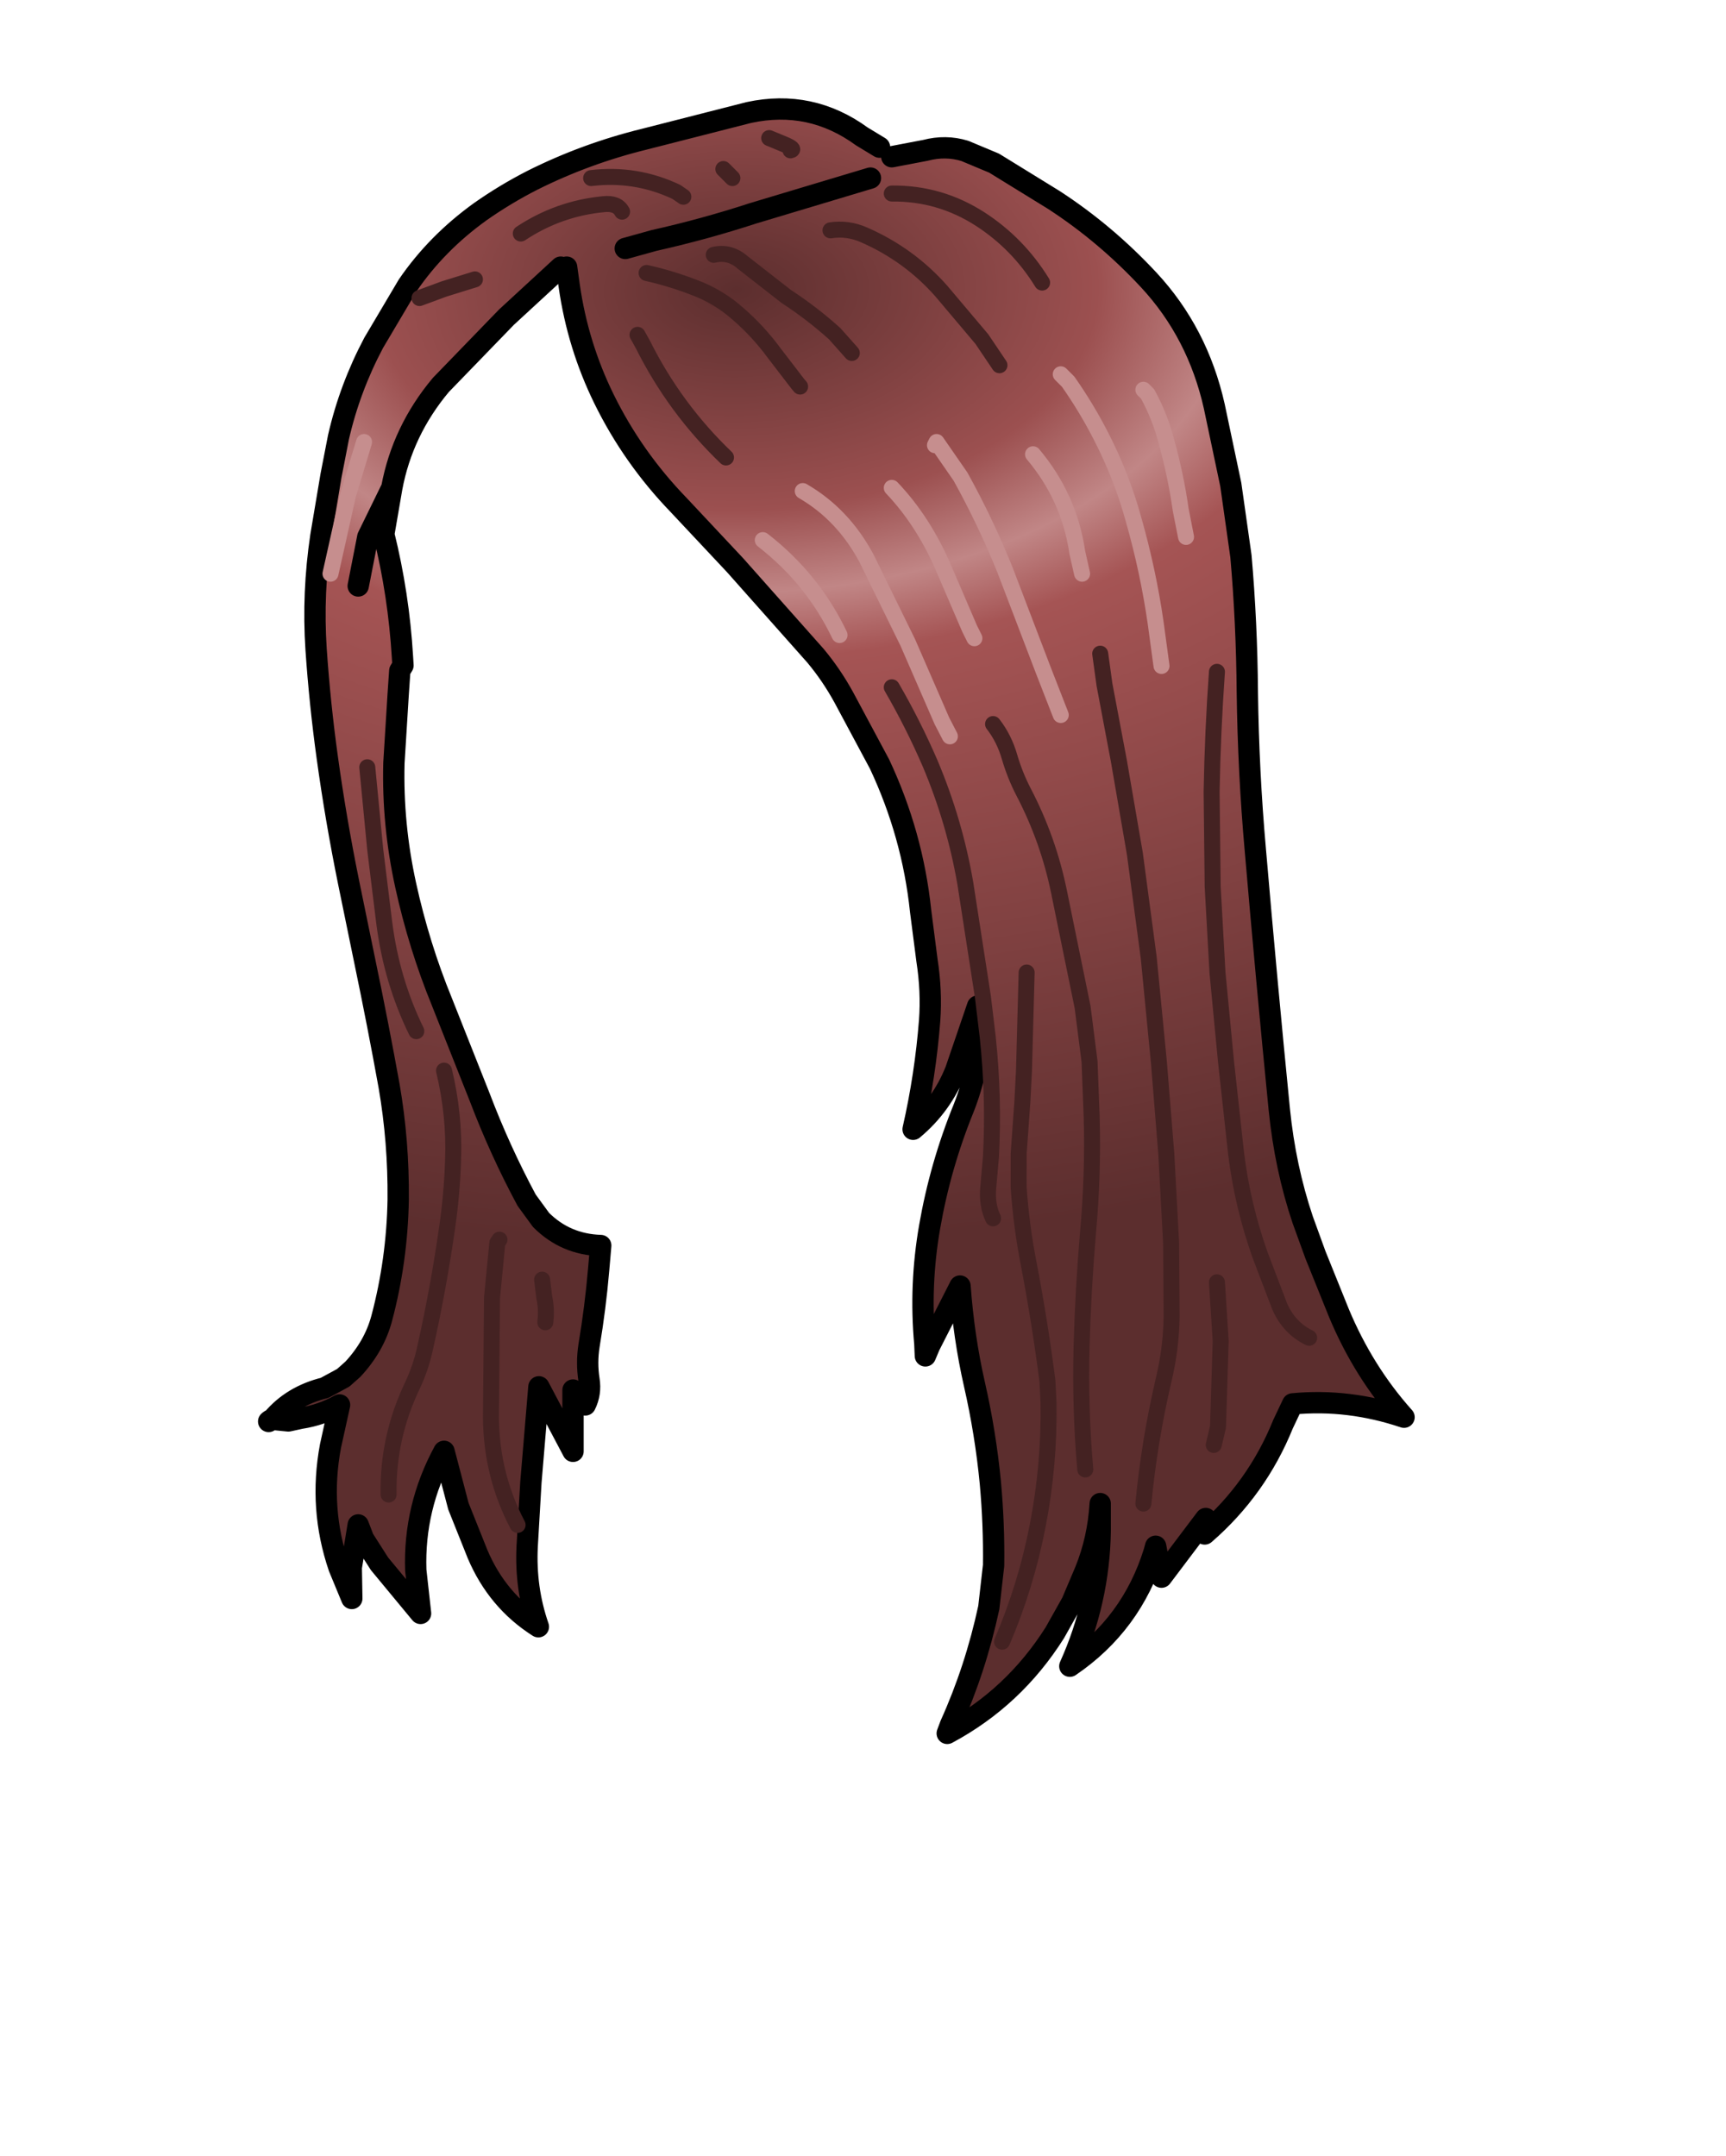 <?xml version="1.0" encoding="UTF-8" standalone="no"?>
<svg xmlns:xlink="http://www.w3.org/1999/xlink" xmlns="http://www.w3.org/2000/svg" height="202.2px" width="161.9px">
  <g transform="matrix(1.0, 0.0, 0.0, 1.0, 74.15, 81.7)">
    <g data-characterId="1461" height="153.35" transform="matrix(1.0, 0.0, 0.0, 1.0, -49.45, -72.0)" width="107.5" xlink:href="#shape0">
      <g id="shape0" transform="matrix(1.0, 0.0, 0.0, 1.0, 49.45, 72.0)">
        <path d="M9.5 -67.0 L12.65 -67.6 Q14.55 -68.1 16.35 -67.55 L19.1 -66.4 24.7 -62.95 Q29.55 -59.8 33.6 -55.45 38.2 -50.5 39.75 -43.6 L41.3 -36.25 42.25 -29.55 Q42.8 -23.3 42.85 -16.8 42.95 -9.3 43.6 -2.0 44.65 10.25 45.85 22.35 46.4 27.8 48.05 32.7 L49.25 36.0 51.45 41.45 Q53.75 46.95 57.55 51.2 52.35 49.45 47.1 49.95 L46.2 51.85 Q43.75 57.9 38.85 62.15 L38.95 60.7 34.8 66.2 34.25 63.3 34.1 63.85 Q32.0 70.6 26.2 74.55 28.95 68.45 29.05 61.85 L29.05 59.3 Q28.85 62.65 27.65 65.6 L26.4 68.55 24.8 71.4 Q20.95 77.5 14.7 80.85 L15.0 80.05 Q17.35 74.85 18.6 69.05 L19.05 65.1 Q19.1 61.25 18.75 57.4 18.3 52.7 17.25 48.1 16.25 43.7 15.9 38.9 L13.05 44.5 12.6 44.3 Q12.1 38.8 13.05 33.35 14.05 27.6 16.25 22.2 17.65 18.65 17.75 15.0 L17.55 12.65 15.5 18.65 Q14.2 21.95 11.5 24.2 12.65 19.15 13.05 14.0 13.25 11.25 12.8 8.35 L12.2 3.7 Q11.45 -3.45 8.35 -10.05 L5.0 -16.3 Q3.85 -18.4 2.35 -20.2 L-5.2 -28.7 -10.5 -34.35 Q-14.8 -38.8 -17.5 -44.3 -19.95 -49.3 -20.75 -54.85 L-21.0 -56.65 -21.55 -56.65 -26.65 -51.95 -32.8 -45.6 Q-36.4 -41.3 -37.4 -35.95 L-38.15 -31.6 Q-36.75 -25.95 -36.4 -20.1 L-36.35 -19.3 -36.65 -18.8 -36.8 -16.6 -37.2 -10.15 Q-37.35 -4.4 -36.1 1.3 -34.85 7.0 -32.7 12.25 L-29.15 21.2 Q-27.25 26.2 -24.75 30.85 L-23.4 32.7 Q-21.1 35.0 -17.8 35.1 L-18.0 37.4 Q-18.3 40.9 -18.9 44.5 -19.15 46.1 -18.9 47.7 -18.7 48.95 -19.25 50.05 L-20.4 48.65 -20.4 54.4 -23.6 48.35 -24.35 57.3 -24.7 63.3 Q-24.9 67.25 -23.65 70.85 -27.5 68.4 -29.35 64.05 L-31.15 59.55 -32.5 54.4 Q-35.35 59.65 -35.15 65.55 L-34.7 69.6 -38.55 64.95 -40.05 62.6 -40.55 61.3 -41.2 65.3 -42.35 65.3 Q-44.25 59.75 -43.15 53.9 L-42.3 50.05 Q-44.0 51.0 -45.95 51.3 L-47.1 51.55 -48.6 51.4 Q-46.75 49.2 -43.7 48.45 L-41.95 47.5 -41.05 46.7 Q-39.05 44.55 -38.35 41.95 -36.9 36.5 -36.8 30.8 -36.75 25.35 -37.65 20.15 -38.7 14.35 -39.9 8.6 L-41.45 1.05 Q-42.65 -4.85 -43.45 -10.65 -44.15 -15.7 -44.5 -20.8 -44.85 -26.1 -44.05 -31.45 L-43.1 -37.1 -42.4 -40.7 Q-41.35 -45.3 -39.1 -49.55 L-35.9 -54.95 Q-33.2 -58.9 -29.1 -61.85 -26.75 -63.5 -24.2 -64.8 -19.2 -67.3 -13.7 -68.65 L-3.9 -71.15 Q1.9 -72.4 6.7 -68.9 L8.35 -67.9 9.5 -67.0 M-40.55 -26.75 L-39.65 -31.35 -37.4 -35.95 -39.65 -31.35 -40.55 -26.75 M23.6 -55.2 Q21.35 -58.85 17.8 -61.15 14.0 -63.6 9.5 -63.55 14.0 -63.6 17.8 -61.15 21.35 -58.85 23.6 -55.2 M19.6 -47.45 L17.95 -49.9 14.15 -54.4 Q11.15 -57.8 6.95 -59.65 5.4 -60.35 3.75 -60.1 5.4 -60.35 6.95 -59.65 11.15 -57.8 14.15 -54.4 L17.95 -49.9 19.6 -47.45 M27.35 -27.9 L26.9 -29.9 Q26.15 -35.05 22.75 -39.1 26.15 -35.05 26.9 -29.9 L27.35 -27.9 M34.8 -19.25 L34.25 -23.3 Q33.55 -28.15 32.2 -32.9 31.1 -36.95 29.15 -40.75 27.8 -43.4 26.05 -45.9 L25.35 -46.6 26.05 -45.9 Q27.8 -43.4 29.15 -40.75 31.1 -36.95 32.2 -32.9 33.55 -28.15 34.25 -23.3 L34.8 -19.25 M37.1 -31.35 L36.6 -33.9 Q36.15 -37.05 35.3 -40.15 34.7 -42.55 33.5 -44.75 L33.1 -45.15 33.5 -44.75 Q34.7 -42.55 35.3 -40.15 36.15 -37.05 36.6 -33.9 L37.1 -31.35 M0.9 -45.45 L0.65 -45.75 -1.5 -48.55 Q-3.0 -50.6 -4.9 -52.25 -6.75 -53.9 -9.05 -54.75 -11.25 -55.6 -13.5 -56.1 -11.25 -55.6 -9.05 -54.75 -6.75 -53.9 -4.9 -52.25 -3.0 -50.6 -1.5 -48.55 L0.65 -45.75 0.9 -45.45 M25.35 -14.65 L23.75 -18.75 20.1 -28.3 Q18.3 -32.75 15.95 -37.0 L13.7 -40.25 13.55 -39.95 13.7 -40.25 15.95 -37.0 Q18.3 -32.75 20.1 -28.3 L23.75 -18.75 25.35 -14.65 M17.25 -21.85 L16.8 -22.75 14.35 -28.45 Q12.45 -32.85 9.5 -35.95 12.45 -32.85 14.35 -28.45 L16.8 -22.75 17.25 -21.85 M14.95 -12.65 L14.2 -14.1 11.0 -21.45 7.15 -29.3 Q4.95 -33.45 1.15 -35.65 4.95 -33.45 7.15 -29.3 L11.0 -21.45 14.2 -14.1 14.95 -12.65 M22.15 9.5 L21.9 18.7 21.75 21.6 21.4 26.5 21.4 29.65 Q21.65 33.3 22.35 36.85 23.4 42.35 24.1 47.8 L24.2 49.8 Q24.3 55.6 23.2 61.3 22.1 67.0 19.85 72.25 22.1 67.0 23.2 61.3 24.3 55.6 24.2 49.8 L24.1 47.8 Q23.4 42.35 22.35 36.85 21.65 33.3 21.4 29.65 L21.4 26.5 21.75 21.6 21.9 18.7 22.15 9.5 M5.75 -48.6 L4.15 -50.4 Q2.05 -52.3 -0.4 -53.9 L-4.5 -57.1 Q-5.7 -58.15 -7.2 -57.8 -5.7 -58.15 -4.5 -57.1 L-0.4 -53.9 Q2.05 -52.3 4.15 -50.4 L5.75 -48.6 M29.05 -20.4 L29.45 -17.5 30.8 -10.35 32.3 -1.65 33.6 8.1 34.55 17.85 35.25 26.5 35.7 34.85 35.75 41.75 Q35.7 44.8 35.0 47.7 33.65 53.5 33.1 59.3 33.65 53.5 35.0 47.7 35.7 44.8 35.75 41.75 L35.7 34.85 35.25 26.5 34.55 17.85 33.6 8.1 32.3 -1.65 30.8 -10.35 29.45 -17.5 29.05 -20.4 M27.65 56.1 Q27.15 50.4 27.3 44.6 27.45 39.25 27.9 33.95 28.4 28.5 28.25 23.05 L28.05 17.85 27.4 12.75 25.2 2.0 Q24.2 -2.95 21.85 -7.45 21.05 -9.0 20.55 -10.7 20.05 -12.45 19.0 -13.8 20.05 -12.45 20.55 -10.7 21.05 -9.0 21.85 -7.45 24.2 -2.95 25.2 2.0 L27.4 12.75 28.05 17.85 28.25 23.05 Q28.4 28.5 27.9 33.95 27.45 39.25 27.3 44.6 27.15 50.4 27.65 56.1 M40.0 -18.7 Q39.6 -13.1 39.5 -7.45 L39.6 1.45 40.05 9.5 40.85 17.85 41.8 26.5 Q42.4 31.35 44.05 36.0 L45.9 40.85 Q46.8 42.85 48.65 43.75 46.8 42.85 45.9 40.85 L44.05 36.0 Q42.4 31.35 41.8 26.5 L40.85 17.85 40.05 9.5 39.6 1.45 39.5 -7.45 Q39.6 -13.1 40.0 -18.7 M9.5 -17.25 Q11.5 -13.8 13.1 -10.1 15.4 -4.65 16.4 1.15 L18.05 11.8 18.5 15.55 Q19.1 21.2 18.8 26.8 L18.55 29.65 Q18.4 31.3 19.0 32.55 18.4 31.3 18.55 29.65 L18.8 26.8 Q19.1 21.2 18.5 15.55 L18.05 11.8 16.4 1.15 Q15.4 -4.65 13.1 -10.1 11.5 -13.8 9.5 -17.25 M-18.7 -65.0 Q-14.5 -65.5 -10.7 -63.7 L-10.05 -63.25 -10.7 -63.7 Q-14.5 -65.5 -18.7 -65.0 M-2.0 -68.75 L-0.55 -68.15 Q0.5 -67.7 0.0 -67.6 0.5 -67.7 -0.55 -68.15 L-2.0 -68.75 M-6.3 -65.85 L-5.75 -65.3 -5.45 -65.0 -5.75 -65.3 -6.3 -65.85 M-34.8 -53.75 L-32.5 -54.6 -29.6 -55.5 -32.5 -54.6 -34.8 -53.75 M40.0 38.55 L40.35 44.05 40.1 52.1 39.7 53.8 40.1 52.1 40.35 44.05 40.0 38.55 M-15.5 -58.4 L-12.8 -59.15 Q-8.1 -60.2 -3.5 -61.7 L7.5 -65.0 -3.5 -61.7 Q-8.1 -60.2 -12.8 -59.15 L-15.5 -58.4 M-25.3 -59.8 Q-21.75 -62.15 -17.55 -62.55 -16.25 -62.7 -15.8 -61.85 -16.25 -62.7 -17.55 -62.55 -21.75 -62.15 -25.3 -59.8 M-40.0 -40.25 L-41.5 -35.3 -43.15 -27.9 -41.5 -35.3 -40.0 -40.25 M-23.3 38.3 L-23.1 39.95 Q-22.85 41.1 -23.0 42.3 -22.85 41.1 -23.1 39.95 L-23.3 38.3 M-32.5 18.7 Q-31.5 22.85 -31.65 27.05 -31.75 30.25 -32.2 33.35 -33.0 39.0 -34.25 44.6 -34.65 46.5 -35.45 48.2 -37.8 53.1 -37.7 58.45 -37.8 53.1 -35.45 48.2 -34.65 46.5 -34.25 44.6 -33.0 39.0 -32.2 33.35 -31.75 30.25 -31.65 27.05 -31.5 22.85 -32.5 18.7 M-27.3 34.55 L-27.5 34.85 -28.0 40.0 -28.1 51.25 Q-28.05 56.65 -25.6 61.3 -28.05 56.65 -28.1 51.25 L-28.0 40.0 -27.5 34.85 -27.3 34.55 M-39.7 -9.75 L-38.95 -2.0 -38.1 4.9 Q-37.4 10.3 -35.1 15.0 -37.4 10.3 -38.1 4.9 L-38.95 -2.0 -39.7 -9.75 M-6.05 -38.8 Q-8.45 -41.1 -10.4 -43.75 -12.35 -46.4 -13.85 -49.4 L-14.35 -50.3 -13.85 -49.4 Q-12.35 -46.4 -10.4 -43.75 -8.45 -41.1 -6.05 -38.8 M4.6 -22.15 Q2.1 -27.4 -2.6 -31.05 2.1 -27.4 4.6 -22.15" fill="url(#gradient0)" fill-rule="evenodd" stroke="none"/>
        <path d="M13.05 44.5 L15.9 38.9 Q16.25 43.7 17.25 48.1 18.3 52.7 18.75 57.4 19.1 61.25 19.05 65.1 L18.6 69.05 Q17.35 74.85 15.0 80.05 L14.7 80.85 Q20.95 77.5 24.8 71.4 L26.4 68.55 27.65 65.6 Q28.85 62.65 29.05 59.3 L29.05 61.85 Q28.95 68.45 26.2 74.55 32.0 70.6 34.1 63.85 L34.25 63.3 34.8 66.2 38.95 60.7 38.85 62.15 Q43.75 57.9 46.2 51.85 L47.1 49.95 Q52.35 49.45 57.55 51.2 53.75 46.95 51.45 41.45 L49.25 36.0 48.05 32.7 Q46.4 27.8 45.85 22.35 44.65 10.25 43.6 -2.0 42.95 -9.3 42.85 -16.8 42.8 -23.3 42.25 -29.55 L41.3 -36.25 39.75 -43.6 Q38.2 -50.5 33.6 -55.45 29.55 -59.8 24.7 -62.95 L19.1 -66.4 16.35 -67.55 Q14.55 -68.1 12.65 -67.6 L9.5 -67.0 M8.35 -67.9 L6.7 -68.9 Q1.9 -72.4 -3.9 -71.15 L-13.7 -68.65 Q-19.2 -67.3 -24.2 -64.8 -26.75 -63.5 -29.1 -61.85 -33.2 -58.9 -35.9 -54.95 L-39.1 -49.55 Q-41.35 -45.3 -42.4 -40.7 L-43.1 -37.1 -44.05 -31.45 Q-44.85 -26.1 -44.5 -20.8 -44.15 -15.7 -43.45 -10.65 -42.65 -4.85 -41.45 1.05 L-39.9 8.6 Q-38.7 14.35 -37.65 20.15 -36.75 25.35 -36.8 30.8 -36.9 36.5 -38.35 41.95 -39.05 44.55 -41.05 46.7 L-41.95 47.5 -43.7 48.45 Q-46.75 49.2 -48.6 51.4 L-47.1 51.55 -45.95 51.3 Q-44.0 51.0 -42.3 50.05 L-43.15 53.9 Q-44.25 59.75 -42.35 65.3 L-41.15 68.2 -41.2 65.3 -40.55 61.3 -40.05 62.6 -38.55 64.95 -34.7 69.6 -35.15 65.55 Q-35.35 59.65 -32.5 54.4 L-31.15 59.55 -29.35 64.05 Q-27.5 68.4 -23.65 70.85 -24.9 67.25 -24.7 63.3 L-24.35 57.3 -23.6 48.35 -20.4 54.4 -20.4 48.65 -19.25 50.05 Q-18.7 48.95 -18.9 47.7 -19.15 46.1 -18.9 44.5 -18.3 40.9 -18.0 37.4 L-17.8 35.1 Q-21.1 35.0 -23.4 32.7 L-24.75 30.85 Q-27.25 26.2 -29.15 21.2 L-32.7 12.25 Q-34.85 7.0 -36.1 1.3 -37.35 -4.4 -37.2 -10.15 L-36.8 -16.6 -36.65 -18.8 -36.35 -19.3 -36.4 -20.1 Q-36.75 -25.95 -38.15 -31.6 L-37.4 -35.95 -39.65 -31.35 -40.55 -26.75 M12.6 44.3 Q12.1 38.8 13.05 33.35 14.05 27.6 16.25 22.2 17.65 18.65 17.75 15.0 L17.55 12.65 15.5 18.65 Q14.2 21.95 11.5 24.2 12.65 19.15 13.05 14.0 13.25 11.25 12.8 8.35 L12.2 3.7 Q11.45 -3.45 8.35 -10.05 L5.0 -16.3 Q3.85 -18.4 2.35 -20.2 L-5.2 -28.7 -10.5 -34.35 Q-14.8 -38.8 -17.5 -44.3 -19.95 -49.3 -20.75 -54.85 L-21.0 -56.65 M-21.55 -56.65 L-26.65 -51.95 -32.8 -45.6 Q-36.4 -41.3 -37.4 -35.95 M13.05 44.5 L12.65 45.45 12.6 44.3 M7.5 -65.0 L-3.5 -61.7 Q-8.1 -60.2 -12.8 -59.15 L-15.5 -58.4 M-48.6 51.4 Q-48.8 51.45 -48.95 51.6" fill="none" stroke="#000000" stroke-linecap="round" stroke-linejoin="round" stroke-width="2.0"/>
        <path d="M3.75 -60.1 Q5.4 -60.35 6.95 -59.65 11.15 -57.8 14.15 -54.4 L17.95 -49.9 19.6 -47.45 M9.5 -63.55 Q14.0 -63.6 17.8 -61.15 21.35 -58.85 23.6 -55.2 M-13.5 -56.1 Q-11.25 -55.6 -9.05 -54.75 -6.75 -53.9 -4.9 -52.25 -3.0 -50.6 -1.5 -48.55 L0.65 -45.75 0.9 -45.45 M19.0 32.55 Q18.4 31.3 18.55 29.65 L18.8 26.8 Q19.1 21.2 18.5 15.55 L18.05 11.8 16.4 1.15 Q15.4 -4.65 13.1 -10.1 11.5 -13.8 9.5 -17.25 M48.65 43.75 Q46.8 42.85 45.9 40.85 L44.05 36.0 Q42.4 31.35 41.8 26.5 L40.85 17.85 40.05 9.5 39.6 1.45 39.5 -7.45 Q39.6 -13.1 40.0 -18.7 M19.0 -13.8 Q20.05 -12.45 20.55 -10.7 21.05 -9.0 21.85 -7.45 24.2 -2.95 25.2 2.0 L27.4 12.75 28.05 17.85 28.25 23.05 Q28.4 28.5 27.9 33.95 27.45 39.25 27.3 44.6 27.15 50.4 27.65 56.1 M33.1 59.3 Q33.65 53.5 35.0 47.7 35.7 44.8 35.75 41.75 L35.7 34.85 35.25 26.5 34.55 17.85 33.6 8.1 32.3 -1.65 30.8 -10.35 29.45 -17.5 29.05 -20.4 M-7.2 -57.8 Q-5.7 -58.15 -4.5 -57.1 L-0.4 -53.9 Q2.05 -52.3 4.15 -50.4 L5.75 -48.6 M19.85 72.25 Q22.1 67.0 23.2 61.3 24.3 55.6 24.2 49.8 L24.1 47.8 Q23.4 42.35 22.35 36.85 21.65 33.3 21.4 29.65 L21.4 26.5 21.75 21.6 21.9 18.7 22.15 9.5 M39.7 53.8 L40.1 52.1 40.35 44.05 40.0 38.55 M-29.6 -55.5 L-32.5 -54.6 -34.8 -53.75 M-5.45 -65.0 L-5.75 -65.3 -6.3 -65.85 M0.0 -67.6 Q0.5 -67.7 -0.55 -68.15 L-2.0 -68.75 M-10.05 -63.25 L-10.7 -63.7 Q-14.5 -65.5 -18.7 -65.0 M-15.8 -61.85 Q-16.25 -62.7 -17.55 -62.55 -21.75 -62.15 -25.3 -59.8 M-14.35 -50.3 L-13.85 -49.4 Q-12.35 -46.4 -10.4 -43.75 -8.45 -41.1 -6.05 -38.8 M-35.1 15.0 Q-37.4 10.3 -38.1 4.9 L-38.95 -2.0 -39.7 -9.75 M-25.6 61.3 Q-28.05 56.65 -28.1 51.25 L-28.0 40.0 -27.5 34.85 -27.3 34.55 M-37.7 58.45 Q-37.8 53.1 -35.45 48.2 -34.65 46.5 -34.25 44.6 -33.0 39.0 -32.2 33.35 -31.75 30.25 -31.65 27.05 -31.5 22.85 -32.5 18.7 M-23.0 42.3 Q-22.85 41.1 -23.1 39.95 L-23.3 38.3" fill="none" stroke="#442222" stroke-linecap="round" stroke-linejoin="round" stroke-width="1.5"/>
        <path d="M33.1 -45.15 L33.5 -44.75 Q34.7 -42.55 35.3 -40.15 36.15 -37.05 36.6 -33.9 L37.1 -31.35 M25.35 -46.6 L26.05 -45.9 Q27.8 -43.4 29.15 -40.75 31.1 -36.95 32.2 -32.9 33.55 -28.15 34.25 -23.3 L34.8 -19.25 M22.75 -39.1 Q26.15 -35.05 26.9 -29.9 L27.35 -27.9 M1.15 -35.65 Q4.95 -33.45 7.15 -29.3 L11.0 -21.45 14.2 -14.1 14.95 -12.65 M9.5 -35.95 Q12.45 -32.85 14.35 -28.45 L16.8 -22.75 17.25 -21.85 M13.55 -39.95 L13.7 -40.25 15.95 -37.0 Q18.3 -32.75 20.1 -28.3 L23.75 -18.75 25.35 -14.65 M-43.15 -27.9 L-41.5 -35.3 -40.0 -40.25 M-2.6 -31.05 Q2.1 -27.4 4.6 -22.15" fill="none" stroke="#c68e8e" stroke-linecap="round" stroke-linejoin="round" stroke-width="1.5"/>
      </g>
    </g>
  </g>
  <defs>
    <radialGradient cx="0" cy="0" gradientTransform="matrix(0.001, 0.109, -0.179, 0.002, -5.05, -54.5)" gradientUnits="userSpaceOnUse" id="gradient0" r="819.2" spreadMethod="pad">
      <stop offset="0.0" stop-color="#5c2e2e"/>
      <stop offset="0.231" stop-color="#9c5050"/>
      <stop offset="0.318" stop-color="#c18686"/>
      <stop offset="0.388" stop-color="#a55454"/>
      <stop offset="1.0" stop-color="#5c2e2e"/>
    </radialGradient>
  </defs>
</svg>
